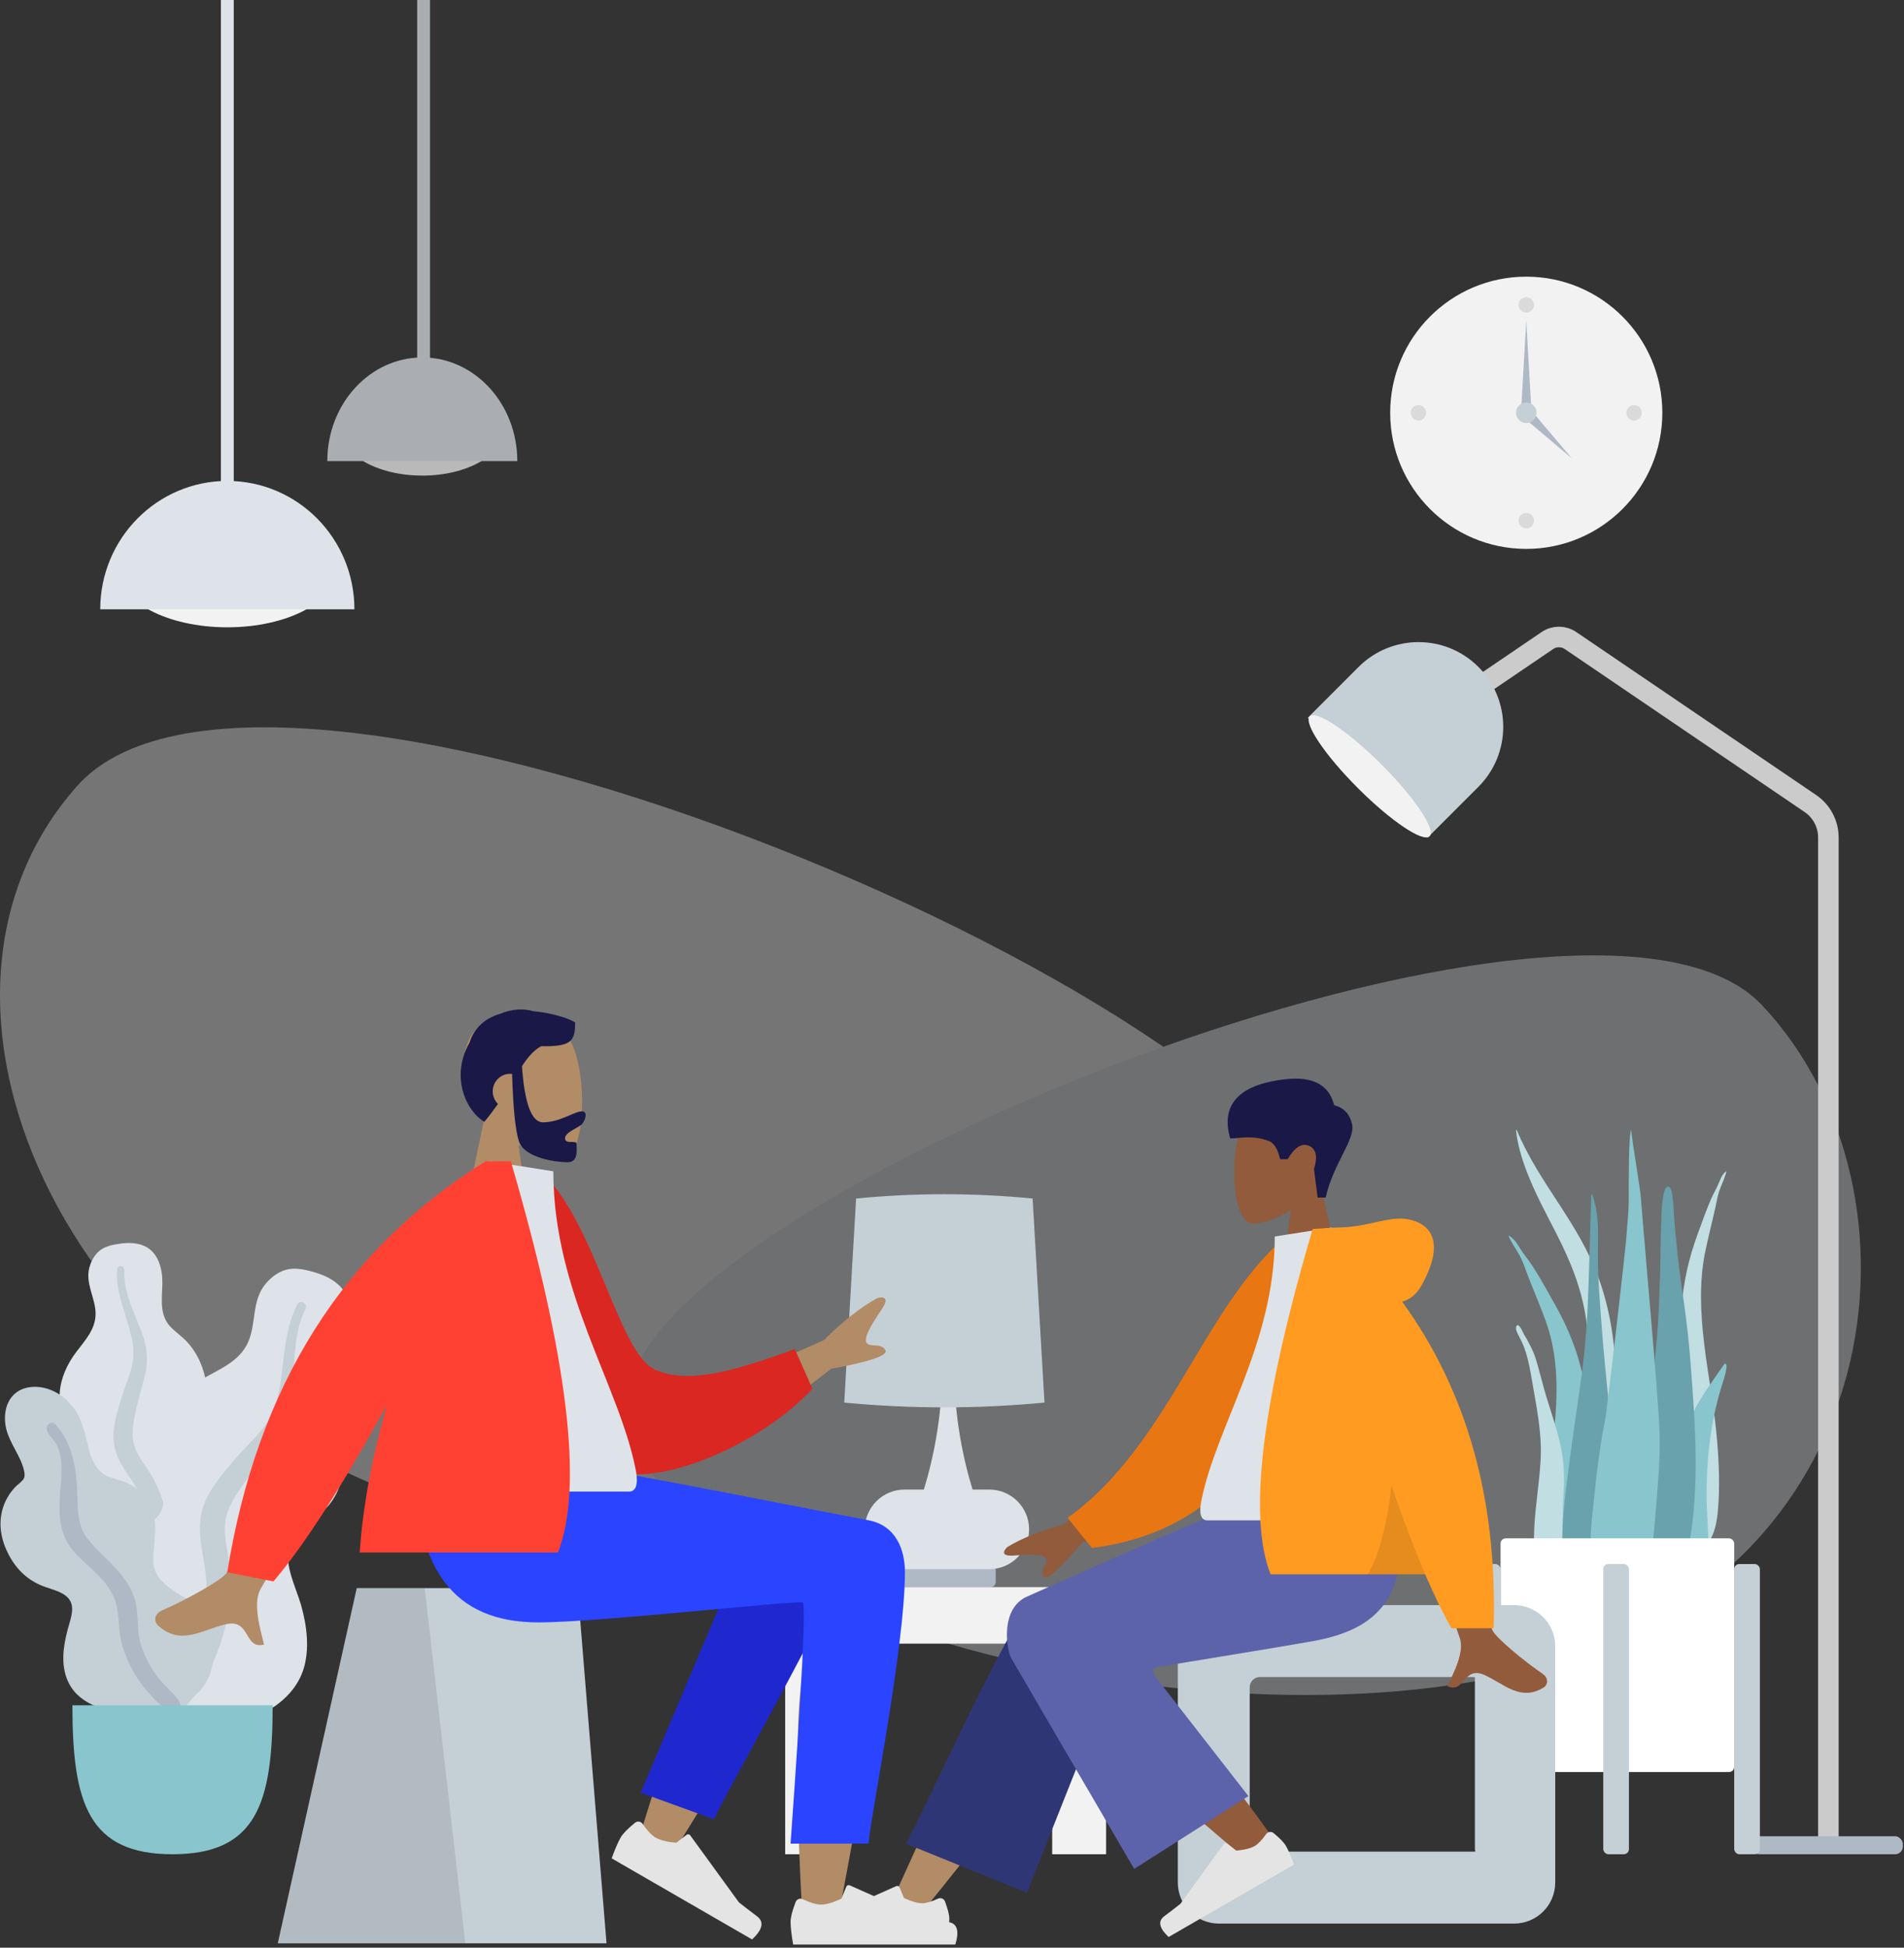 <?xml version="1.0" encoding="UTF-8"?>
<svg width="309px" height="316px" viewBox="0 0 309 316" version="1.1" xmlns="http://www.w3.org/2000/svg" xmlns:xlink="http://www.w3.org/1999/xlink">
    <rect x="0" y="0" width="309" height="316" fill="#333333" stroke="none"/>
    <!-- Generator: Sketch 52.3 (67297) - http://www.bohemiancoding.com/sketch -->
    <title>Group 3</title>
    <desc>Created with Sketch.</desc>
    <g id="High---UserFlow----SANDRA" stroke="none" stroke-width="1" fill="none" fill-rule="evenodd">
        <g id="On-3" transform="translate(-34, -218)">
            <g id="Group-3" transform="translate(33, 218)">
                <g id="Scene/Home">
                    <g id="Clock" transform="translate(226.613, 44.887)">
                        <circle id="Clock-Frame" fill="#F2F2F2" cx="22.083" cy="22.083" r="22.083"></circle>
                        <circle id="Time" fill-opacity="0.1" fill="#000000" cx="22.083" cy="4.583" r="1.25"></circle>
                        <circle id="Time" fill-opacity="0.1" fill="#000000" cx="4.583" cy="22.083" r="1.25"></circle>
                        <circle id="Time" fill-opacity="0.1" fill="#000000" cx="39.583" cy="22.083" r="1.25"></circle>
                        <circle id="Time" fill-opacity="0.1" fill="#000000" cx="22.083" cy="39.583" r="1.25"></circle>
                        <polygon id="Hand" fill="#AFB9C5" points="22.083 7.083 22.917 21.667 21.25 21.667"></polygon>
                        <polygon id="Hand" fill="#AFB9C5" transform="translate(25.922, 25.922) rotate(135) translate(-25.922, -25.922) " points="25.922 20.922 26.756 30.922 25.089 30.922"></polygon>
                        <circle id="Time" fill="#C5CFD6" cx="22.083" cy="22.083" r="1.667"></circle>
                    </g>
                    <g id="Background-Shape-2" opacity="0.346" transform="translate(0.547, 117.412)">
                        <path d="M0.548,84.282 C3.711,46.875 173.427,-25.326 204.934,10.106 C236.441,45.537 206.151,112.034 140.124,129.062 C74.096,146.09 -2.616,121.69 0.548,84.282 Z" id="Background-Shape" fill="#F2F2F2" transform="translate(108.953, 67.588) scale(-1, 1) translate(-108.953, -67.588) "></path>
                        <path d="M102.519,108.737 C105.366,76.936 258.071,15.558 286.421,45.679 C314.77,75.8 307.594,139.155 248.185,153.631 C188.775,168.106 99.673,140.537 102.519,108.737 Z" id="Background-Shape" fill="#DDE3E9"></path>
                    </g>
                    <g id="Hanging-Lamp" transform="translate(17.268, 0)">
                        <g id="Light" transform="translate(0, 78.026)">
                            <ellipse id="Hanging-Lamp-Light" fill="#F2F2F2" cx="20.625" cy="14.375" rx="17.708" ry="9.375"></ellipse>
                            <path d="M41.25,20.833 C41.25,9.327 32.016,0 20.625,0 C9.234,0 -7.10542736e-15,9.327 -7.10542736e-15,20.833" id="Hanging-Lamp" fill="#DDE3E9"></path>
                        </g>
                        <rect id="Wire" fill="#DDE3E9" x="19.583" y="0" width="2.083" height="81.078"></rect>
                    </g>
                    <g id="Hanging-Lamp" opacity="0.7" transform="translate(54.118, 0)">
                        <g id="Light" transform="translate(0, 57.995)">
                            <ellipse id="Hanging-Lamp-Light" fill="#F2F2F2" cx="15.417" cy="11.601" rx="13.237" ry="7.566"></ellipse>
                            <path d="M30.833,16.813 C30.833,7.527 23.931,0 15.417,0 C6.902,0 -7.10542736e-15,7.527 -7.10542736e-15,16.813" id="Hanging-Lamp" fill="#DDE3E9"></path>
                        </g>
                        <rect id="Wire" fill="#DDE3E9" x="14.583" y="0" width="2.083" height="67.578"></rect>
                    </g>
                    <g id="Lamp" transform="translate(211.279, 97.648)">
                        <path d="M25,17.037 L40.849,6.272 C41.98,5.504 43.464,5.504 44.595,6.272 L83.528,32.716 C85.355,33.957 86.449,36.022 86.449,38.231 L86.449,200.686" id="Body" stroke="#CBCBCB" stroke-width="3.333"></path>
                        <rect id="Lamp-Base" fill="#AFB9C5" x="73.949" y="200.269" width="24.583" height="2.917" rx="1.25"></rect>
                        <g id="Lamp-Top" transform="translate(20.035, 20.451) rotate(45) translate(-20.035, -20.451) translate(6.076, 6.076)">
                            <path d="M13.763,0.577 L13.763,0.577 C21.357,0.577 27.513,6.733 27.513,14.327 L27.513,25.993 L0.013,25.993 L0.013,14.327 C0.013,6.733 6.169,0.577 13.763,0.577 Z" id="Lamp" fill="#C5CFD6"></path>
                            <ellipse id="Lamp" fill="#F2F2F2" cx="13.837" cy="25.602" rx="13.75" ry="2.708"></ellipse>
                        </g>
                    </g>
                    <g id="Big-Leaf-Plant" transform="translate(1.083, 201.25)">
                        <g id="Big-Ass-Leaf" transform="translate(9.167, 0)">
                            <path d="M10.524,0.489 C11.718,0.343 12.992,0.394 14.102,0.866 C16.462,1.868 17.133,4.656 17.1,6.922 C17.066,9.362 16.548,12.026 18.402,13.992 C19.255,14.895 20.315,15.587 21.152,16.507 C22.047,17.49 22.749,18.615 23.268,19.824 C24.222,22.043 24.691,24.653 23.818,26.981 C23.05,29.031 21.117,30.881 21.535,33.211 C21.97,35.643 24.422,37.502 25.954,39.313 C27.689,41.362 29.286,43.982 29.548,46.669 C29.8,49.245 28.679,51.85 26.958,53.797 C23.52,57.688 18.352,59.595 13.141,59.583 C10.929,59.578 8.424,59.478 6.515,58.289 C5.925,57.922 5.614,57.51 5.263,56.937 C4.949,56.423 4.533,56.088 4.052,55.725 C2.996,54.926 2.233,53.85 1.746,52.645 C-0.145,47.964 1.366,42.174 4.013,38.018 C4.64,37.033 5.154,36.086 4.849,34.912 C4.531,33.687 3.75,32.582 3.058,31.529 C2.375,30.488 1.596,29.495 1.062,28.369 C0.503,27.19 0.345,25.956 0.444,24.666 C0.63,22.242 1.676,20.006 3.157,18.057 C4.584,16.179 6.259,14.383 6.263,11.923 C6.267,9.315 4.524,6.996 5.267,4.345 C5.574,3.248 6.192,2.122 7.187,1.464 C8.141,0.832 9.402,0.626 10.524,0.489 Z" id="leaf" fill="#DDE3E9"></path>
                            <path d="M9.744,4.657 C9.767,4.307 10.182,4.097 10.509,4.188 C10.939,4.308 10.931,4.711 10.92,5.069 C10.885,6.17 11.044,7.24 11.309,8.309 C11.859,10.531 12.876,12.578 13.682,14.712 C14.487,16.844 14.865,19.046 14.392,21.302 C13.947,23.429 13.248,25.501 12.792,27.631 C12.391,29.509 11.963,31.489 12.575,33.361 C13.163,35.164 14.464,36.632 15.401,38.261 C17.34,41.633 18.201,45.373 18.316,49.223 C18.369,51.011 18.321,52.815 17.906,54.568 C17.668,55.577 17.347,56.942 16.482,57.639 C16.083,57.96 15.4,58.071 15.065,57.595 C14.749,57.149 15.026,56.458 15.126,55.982 C15.559,53.922 15.647,51.817 15.543,49.726 C15.442,47.7 15.203,45.677 14.565,43.743 C13.974,41.947 13.075,40.334 12.017,38.764 C10.938,37.163 9.818,35.559 9.372,33.662 C8.919,31.736 9.287,29.776 9.779,27.886 C10.299,25.888 10.98,23.947 11.684,22.002 C12.37,20.107 12.613,18.315 12.235,16.332 C11.486,12.414 9.483,8.737 9.744,4.657 Z" id="middle-thing" fill="#C5CFD6"></path>
                        </g>
                        <g id="Big-Ass-Leaf" transform="translate(13.333, 4.583)">
                            <path d="M37.872,0.659 C39.349,1.108 40.816,1.831 41.869,2.966 C44.107,5.379 43.421,9.025 42.185,11.689 C40.854,14.556 38.838,17.437 39.975,20.726 C40.497,22.238 41.375,23.608 41.871,25.132 C42.4,26.76 42.629,28.456 42.6,30.155 C42.546,33.276 41.716,36.606 39.462,38.905 C37.477,40.93 34.232,42.112 33.49,45.086 C32.716,48.188 34.609,51.662 35.449,54.601 C36.4,57.927 36.889,61.855 35.776,65.17 C34.709,68.347 32.017,70.845 28.97,72.252 C22.881,75.065 15.812,74.632 9.707,71.908 C7.114,70.751 4.229,69.329 2.619,66.93 C2.121,66.189 1.973,65.539 1.865,64.679 C1.768,63.908 1.457,63.296 1.085,62.616 C0.268,61.122 -0.058,59.452 0.008,57.773 C0.264,51.255 5.097,45.193 10.398,41.655 C11.654,40.817 12.758,39.963 13.021,38.417 C13.295,36.802 12.963,35.089 12.709,33.484 C12.458,31.898 12.068,30.318 12.037,28.709 C12.004,27.024 12.472,25.482 13.27,24.008 C14.769,21.238 17.178,19.137 19.946,17.603 C22.611,16.125 25.526,14.872 26.83,11.965 C28.213,8.883 27.395,5.234 29.667,2.485 C30.608,1.347 31.927,0.336 33.442,0.076 C34.895,-0.174 36.483,0.237 37.872,0.659 Z" id="leaf" fill="#DDE3E9"></path>
                            <path d="M34.855,5.755 C35.064,5.352 35.66,5.321 35.994,5.6 C36.435,5.968 36.214,6.44 36.013,6.859 C35.396,8.144 35.022,9.495 34.772,10.9 C34.252,13.819 34.369,16.776 34.193,19.726 C34.017,22.673 33.306,25.478 31.572,27.902 C29.938,30.188 28.035,32.276 26.386,34.559 C24.934,36.572 23.397,38.693 23.131,41.231 C22.876,43.674 23.628,46.094 23.87,48.514 C24.372,53.524 23.418,58.405 21.537,63.024 C20.663,65.169 19.662,67.28 18.259,69.139 C17.451,70.209 16.361,71.657 14.985,72.029 C14.35,72.2 13.494,71.974 13.351,71.235 C13.216,70.541 13.901,69.867 14.267,69.356 C15.853,67.144 17.057,64.697 18.031,62.166 C18.975,59.714 19.754,57.194 20.022,54.568 C20.27,52.132 20.064,49.751 19.649,47.336 C19.227,44.875 18.756,42.388 19.229,39.909 C19.708,37.39 21.165,35.262 22.729,33.282 C24.384,31.188 26.197,29.246 28.039,27.312 C29.833,25.428 31.057,23.433 31.652,20.886 C32.829,15.854 32.413,10.449 34.855,5.755 Z" id="middle-thing" fill="#C5CFD6"></path>
                        </g>
                        <g id="Big-Ass-Leaf" transform="translate(0, 23.75)">
                            <path d="M5.544,-1.56319402e-13 C8,-1.56319402e-13 10.159,1.302 11.647,3.149 C13.389,5.312 13.741,7.953 14.448,10.53 C14.8,11.813 15.405,13.086 16.466,13.957 C17.43,14.75 18.655,14.909 19.81,15.296 C22.118,16.07 23.981,17.934 24.717,20.208 C25.615,22.983 24.664,25.781 24.828,28.592 C24.978,31.174 27.524,32.786 29.572,34.023 C31.592,35.244 33.412,36.387 34.02,38.764 C34.665,41.286 34.882,44.102 33.988,46.593 C32.501,50.741 28.147,52.568 23.94,52.851 C20.122,53.108 15.322,52.705 12.454,49.933 C10.739,48.275 10.117,45.955 10.195,43.648 C10.242,42.213 10.527,40.791 10.894,39.405 C11.155,38.422 11.507,37.443 11.607,36.428 C11.873,33.726 9.376,33.207 7.25,32.465 C4.549,31.522 2.658,29.742 1.343,27.261 C0.119,24.951 -0.395,22.358 0.339,19.814 C0.714,18.516 1.394,17.337 2.316,16.335 C2.722,15.894 3.294,15.526 3.661,15.063 C4.003,14.63 3.928,14.069 3.811,13.562 C3.266,11.221 1.567,9.282 0.96,6.945 C0.412,4.836 0.736,2.21 2.665,0.849 C3.498,0.261 4.526,0.006 5.544,-1.56319402e-13 Z" id="leaf" fill="#C5CFD6"></path>
                            <path d="M8.891,6.101 C11.494,8.873 12.201,12.635 12.409,16.282 C12.525,18.326 12.404,20.483 13.005,22.466 C13.519,24.164 14.724,25.461 15.966,26.688 C18.466,29.156 21.254,31.666 21.986,35.239 C22.415,37.336 22.125,39.501 22.718,41.575 C23.257,43.46 24.206,45.312 25.361,46.904 C26.291,48.185 27.502,49.167 28.518,50.361 C28.828,50.726 29.272,51.263 29.144,51.778 C28.994,52.381 28.226,52.572 27.681,52.477 C26.411,52.256 25.341,51.043 24.511,50.161 C23.296,48.871 22.263,47.484 21.424,45.928 C20.493,44.2 19.743,42.366 19.423,40.427 C19.09,38.416 19.256,36.32 18.496,34.39 C17.218,31.142 14.119,29.225 11.878,26.693 C9.087,23.539 9.503,19.613 9.789,15.733 C9.946,13.601 10.102,11.193 9.025,9.246 C8.613,8.502 7.696,7.81 7.519,6.965 C7.357,6.191 8.242,5.409 8.891,6.101 Z" id="middle-thing" fill="#AFB9C5"></path>
                        </g>
                        <path d="M11.667,75.417 C11.667,91.274 14.255,99.583 27.917,99.583 C41.579,99.583 44.167,91.274 44.167,75.417 L11.667,75.417 Z" id="Base" fill="#89C5CC"></path>
                    </g>
                    <g id="Table" transform="translate(128.427, 193.75)">
                        <g id="Lamp" transform="translate(9.583, 0)">
                            <rect id="Lamp-Base" fill="#AFB9C5" x="8.75" y="60" width="15.833" height="3.75" rx="0.833"></rect>
                            <path d="M12.917,47.917 C14.705,42.119 15.708,36.008 15.924,29.583 L17.083,29.583 L17.826,29.583 C18.042,36.008 19.045,42.119 20.833,47.917 L23.542,47.917 C27.109,47.917 30,50.808 30,54.375 C30,57.942 27.109,60.833 23.542,60.833 L9.792,60.833 C6.225,60.833 3.333,57.942 3.333,54.375 C3.333,50.808 6.225,47.917 9.792,47.917 L12.917,47.917 Z" id="Lamp-Body" fill="#DDE3E9"></path>
                            <path d="M1.926,0.699 C6.701,0.233 11.475,6.08218198e-16 16.25,0 C21.025,0 25.799,0.233 30.574,0.699 L32.5,33.805 C27.083,34.324 21.667,34.583 16.25,34.583 C10.833,34.583 5.417,34.324 0,33.805 L1.926,0.699 Z" id="Shade" fill="#C5CFD6"></path>
                        </g>
                        <path d="M8.75,63.75 L43.333,63.75 L52.083,63.75 L52.083,107.083 L43.333,107.083 L43.333,72.917 L8.75,72.917 L8.75,107.083 L0,107.083 L0,63.75 L8.75,63.75 Z" fill="#F2F2F2"></path>
                    </g>
                    <g id="Plant" transform="translate(240.361, 183.333)">
                        <g id="Succulents" transform="translate(5.417, 0)">
                            <path d="M1.409,0.087 C5.089,8.832 11.346,14.909 14.659,24.002 C16.624,29.395 17.443,35.258 17.493,41.263 C17.52,44.525 17.463,47.789 17.448,51.051 C17.433,54.232 17.346,57.392 17.076,60.553 C16.805,63.73 16.501,66.869 16.367,70.066 C16.263,72.557 16.215,75.455 15.371,77.727 C14.7,79.534 12.993,79.798 12.54,77.607 C12.289,76.389 12.32,75.028 12.348,73.776 C12.384,72.17 12.477,70.566 12.525,68.96 C12.716,62.515 12.468,56.069 12.598,49.622 C12.725,43.322 13.534,37.03 12.638,30.772 C11.899,25.605 10.019,21.168 7.859,16.914 C5.781,12.821 3.519,8.828 2.115,4.173 C1.711,2.836 1.4,1.45 1.25,0.013 C1.315,-0.018 1.368,0.007 1.409,0.087 Z" id="Thi-Succs!" fill="#C1DEE2"></path>
                            <path d="M0.406,17.34 C1.134,17.867 1.542,18.636 2.034,19.396 C2.647,20.34 3.367,21.193 3.979,22.138 C5.256,24.108 6.378,26.199 7.542,28.249 C9.752,32.141 11.43,36.288 12.261,40.79 C13.123,45.455 13.355,50.27 13.716,55.005 C14.1,60.023 14.486,65.078 14.536,70.116 C14.559,72.373 14.681,74.769 14.41,77.01 C14.241,78.405 13.612,79.595 12.192,79.583 C9.177,79.559 7.761,76.22 7.17,73.481 C6.3,69.448 6.126,65.164 6.264,61.039 C6.43,56.066 7.293,51.167 7.667,46.213 C8.062,40.969 7.839,35.817 6.036,30.879 C5.125,28.383 4.068,25.948 3.118,23.469 C2.714,22.413 2.383,21.329 1.837,20.346 C1.23,19.253 0.476,18.261 -3.0475622e-14,17.083 C0.135,17.169 0.27,17.255 0.406,17.34 Z" id="Thi-Succs!" fill="#89C5CC"></path>
                            <path d="M35.139,6.882 C35.232,6.811 35.324,6.739 35.417,6.667 C35.15,7.789 34.669,8.7 34.302,9.726 C33.971,10.648 33.804,11.691 33.581,12.699 C33.058,15.066 32.454,17.379 31.961,19.767 C30.983,24.49 31.168,29.579 31.809,34.82 C32.414,39.771 33.372,44.714 33.828,49.663 C34.206,53.768 34.369,58.001 34.008,61.917 C33.763,64.577 32.959,67.752 30.77,67.484 C29.739,67.358 29.202,66.117 28.985,64.717 C28.637,62.467 28.564,60.102 28.429,57.866 C28.126,52.873 28.066,47.896 28.006,42.955 C27.949,38.293 27.794,33.539 28.105,28.995 C28.405,24.61 29.345,20.658 30.689,17.012 C31.396,15.092 32.071,13.126 32.866,11.295 C33.247,10.417 33.713,9.641 34.094,8.764 C34.401,8.058 34.645,7.334 35.139,6.882 Z" id="Thi-Succs!" fill="#C1DEE2"></path>
                            <path d="M1.337,31.792 C1.736,31.123 2.613,33.331 2.747,33.608 C2.69,33.47 2.634,33.332 2.577,33.194 C3.368,34.51 4.092,35.88 4.542,37.389 C4.988,38.883 5.37,40.407 5.788,41.911 C6.572,44.734 7.584,47.476 8.295,50.324 C8.987,53.099 9.161,55.827 8.994,58.698 C8.82,61.681 8.713,64.711 8.916,67.693 C9.013,69.117 9.476,70.443 9.793,71.814 C10.111,73.187 10.361,74.577 10.736,75.933 C10.823,75.756 10.834,76.347 10.833,76.391 C10.831,76.73 10.784,77.014 10.675,77.335 C10.395,78.161 9.871,78.862 9.074,79.09 C7.634,79.501 6.297,78.191 5.832,76.808 C5.166,74.823 4.799,72.63 4.481,70.543 C4.19,68.63 4.121,66.706 4.208,64.766 C4.378,60.942 5.07,57.167 5.258,53.344 C5.461,49.182 4.637,45.271 3.946,41.219 C3.614,39.266 3.296,37.332 2.648,35.472 C2.386,34.719 2.045,34.054 1.686,33.359 C1.483,32.963 1.07,32.257 1.337,31.792 Z" id="Thi-Succs!" fill="#C1DEE2"></path>
                            <path d="M13.022,25.29 C12.857,30.059 12.572,34.792 11.936,39.51 C11.287,44.325 10.542,49.124 9.917,53.943 C9.31,58.634 8.673,63.404 8.758,68.16 C8.82,71.664 8.239,77.591 12.131,79.32 C16.072,81.072 16.917,73.593 17.176,71.125 C17.672,66.389 17.511,61.603 17.271,56.841 C17.023,51.954 16.611,47.092 16.1,42.222 C15.532,36.814 15.087,31.381 14.729,25.957 C14.552,23.274 14.508,20.595 14.557,17.912 C14.603,15.379 14.507,12.821 13.607,10.417 C13.56,10.451 13.513,10.485 13.466,10.519" id="Thi-Succs!" fill="#69A1AC"></path>
                            <path d="M33.368,40.398 C32.659,41.431 31.945,42.453 31.275,43.547 C30.078,45.504 28.995,47.68 28.669,50.478 C27.987,56.333 28.534,62.658 28.666,68.693 C28.693,69.926 28.537,71.122 29.023,72.296 C29.464,73.36 30.288,74.171 31.073,74.167 C32.755,74.157 32.498,70.04 32.501,68.227 C32.506,65.051 32.15,61.843 32.18,58.669 C32.211,55.525 32.402,52.373 32.858,49.387 C33.319,46.364 33.995,43.462 34.887,40.754 C35.011,40.378 35.899,37.474 35.06,37.974" id="Thi-Succs!" fill="#89C5CC"></path>
                            <path d="M25.943,9.167 C24.837,9.167 24.844,14.677 24.811,15.385 C24.691,17.94 24.719,20.495 24.643,23.05 C24.477,28.625 24.272,34.25 23.435,39.761 C22.984,42.728 22.461,45.682 21.899,48.626 C21.335,51.579 20.578,54.528 20.207,57.518 C19.851,60.393 20.052,63.324 20.101,66.213 C20.15,69.119 20.237,72.031 20.618,74.912 C20.712,75.623 20.822,76.331 20.94,77.038 C21.038,77.627 20.981,78.357 21.147,78.917 C21.414,79.813 22.555,80.107 23.324,79.967 C25.404,79.587 26.733,76.975 27.444,75.067 C28.351,72.63 28.833,69.986 29.308,67.418 C29.846,64.509 30.162,61.555 30.31,58.593 C30.611,52.573 30.225,46.547 29.793,40.546 C29.553,37.209 29.276,33.886 28.852,30.569 C28.43,27.267 27.889,23.979 27.536,20.667 C27.28,18.26 27.027,15.85 26.861,13.434 C26.821,12.858 26.788,9.167 25.943,9.167" id="Thi-Succs!" fill="#69A1AC"></path>
                            <path d="M24.559,49.224 C24.378,43.439 22.053,18.025 21.524,11.028 C21.391,9.277 20.117,1.985 19.952,-1.2490009e-14 C19.504,0.561 19.542,9.296 19.547,11.303 C19.552,13.288 19.306,15.24 19.18,17.215 C19.05,19.23 16.072,45.25 15.685,47.186 C14.916,51.038 14.402,54.99 14.005,58.928 C13.618,62.766 13.017,66.816 13.534,70.674 C13.653,71.562 13.841,72.437 14.148,73.252 C14.479,74.134 14.706,74.949 14.972,75.872 C15.399,77.358 16.173,78.662 17.362,79.276 C19.799,80.534 21.108,77.686 21.771,75.207 C22.831,71.248 23.511,67.224 23.829,63.066 C24.182,58.466 24.703,53.856 24.559,49.224" id="Thi-Succs!" fill="#89C5CC"></path>
                        </g>
                        <g id="Planter" transform="translate(0, 66.25)">
                            <rect id="Vase" fill="#FFFFFF" x="4.167" y="0" width="37.917" height="37.917" rx="0.833"></rect>
                            <rect id="Leg" fill="#C5CFD6" x="0" y="4.167" width="4.167" height="47.083" rx="0.833"></rect>
                            <rect id="Leg" fill="#C5CFD6" x="20.833" y="4.167" width="4.167" height="47.083" rx="0.833"></rect>
                            <rect id="Leg" fill="#C5CFD6" x="42.083" y="4.167" width="4.167" height="47.083" rx="0.833"></rect>
                        </g>
                    </g>
                </g>
                <g id="Group-2" transform="translate(15.901, 150)">
                    <g id="Group">
                        <g id="Head/Front/Short-Beard" transform="translate(34.654, 0)">
                            <g id="Head" stroke-width="1" transform="translate(25.263, 14.719)" fill="#B28B67">
                                <path d="M3.865,16.376 C1.71,13.808 0.251,10.661 0.494,7.134 C1.197,-3.027 15.134,-0.792 17.845,4.337 C20.556,9.465 20.234,22.474 16.73,23.391 C15.333,23.756 12.356,22.861 9.326,21.007 L11.228,34.661 L0,34.661 L3.865,16.376 Z"></path>
                            </g>
                            <path d="M35.151,22.975 C35.581,29.052 36.718,32.09 38.562,32.09 C41.328,32.09 43.675,30.307 44.889,30.307 C45.773,30.307 45.576,31.431 44.989,32.264 C44.506,32.952 42.149,33.614 42.149,34.68 C42.149,35.746 44.011,34.921 44.011,35.553 C44.011,36.599 44.338,38.564 42.55,38.564 C40.741,38.564 35.553,37.895 34.664,35.17 C34.09,33.411 33.719,29.766 33.551,24.235 C33.441,24.222 33.33,24.215 33.216,24.215 C31.666,24.215 30.409,25.491 30.409,27.064 C30.409,27.863 30.733,28.585 31.255,29.102 C30.605,30.032 29.878,31.004 29.043,32.007 C25.91,30.099 23.585,24.514 26.648,19.148 C27.495,16.52 29.412,15.116 31.676,14.464 C33.51,13.685 35.414,13.597 37.021,14.064 C40.171,14.338 42.984,15.313 43.782,15.892 C43.782,18.919 43.204,19.817 38.268,19.738 C37.055,20.388 36.122,21.508 35.151,22.975 Z" id="Hair" fill="#191847"></path>
                        </g>
                        <g id="Bottom/Sitting/Skinny-Jeans-1" transform="translate(0, 88.056)">
                            <g id="Objects/Seat/Cube" transform="translate(4.667, 19.6)" stroke-width="1">
                                <g id="Seat" transform="translate(25.515, 0)">
                                    <polygon id="Seat-Stuff" fill="#C5CFD6" points="12.815 0 48.654 0 53.351 57.628 0 57.628"></polygon>
                                    <polygon id="Seat-Stuff" fill-opacity="0.1" fill="#000000" points="12.815 0 23.837 0 30.435 57.628 0 57.628"></polygon>
                                </g>
                            </g>
                            <path d="M120.378,9.686 C124.222,7.378 130.671,10.344 130.667,13.645 C130.653,23.521 121.64,70.071 121.169,73.013 C120.699,75.956 115.657,76.733 115.364,73.023 C114.896,67.119 114.029,46.682 114.897,37.223 C115.255,33.318 115.641,29.599 116.021,26.282 C111.292,34.823 103.977,47.052 94.077,62.969 L88.702,60.514 C92.923,46.609 96.383,36.792 99.084,31.064 C103.709,21.257 108.045,12.857 109.87,9.899 C112.741,5.245 117.738,6.869 120.378,9.686 Z" id="Skin" fill="#B28B67"></path>
                            <path d="M97.449,57.559 L99.837,10.187 C101.558,1.996 116.127,5.798 116.121,10.187 C116.107,20.153 110.121,54.58 110.117,57.549 L97.449,57.559 Z" id="LegLower" fill="#1F28CF" transform="translate(106.785, 31.463) rotate(20) translate(-106.785, -31.463) "></path>
                            <g id="Accessories/Shoe/Flat-Sneaker" transform="translate(100.567, 62.067) rotate(30) translate(-100.567, -62.067) translate(86.333, 52.733)" fill="#E4E4E4">
                                <path d="M1.289,11.726 C0.741,13.169 0.467,14.244 0.467,14.951 C0.467,15.791 0.607,17.016 0.887,18.627 C1.863,18.627 10.637,18.627 27.208,18.627 C27.892,16.371 27.497,15.153 26.024,14.973 C24.55,14.793 23.326,14.63 22.351,14.485 L10.07,9.022 C9.86,8.928 9.613,9.023 9.52,9.233 C9.518,9.237 9.517,9.24 9.515,9.244 L8.709,11.194 C7.345,11.83 6.237,12.147 5.384,12.147 C4.673,12.147 3.685,11.854 2.419,11.266 L2.419,11.266 C2.001,11.072 1.506,11.254 1.312,11.671 C1.304,11.689 1.296,11.707 1.289,11.726 Z" id="shoe"></path>
                            </g>
                            <g id="Accessories/Shoe/Flat-Sneaker" transform="translate(112.933, 58.8)" fill="#E4E4E4">
                                <path d="M1.289,11.726 C0.741,13.169 0.467,14.244 0.467,14.951 C0.467,15.791 0.607,17.016 0.887,18.627 C1.863,18.627 10.637,18.627 27.208,18.627 C27.892,16.371 27.497,15.153 26.024,14.973 C24.55,14.793 23.326,14.63 22.351,14.485 L10.07,9.022 C9.86,8.928 9.613,9.023 9.52,9.233 C9.518,9.237 9.517,9.24 9.515,9.244 L8.709,11.194 C7.345,11.83 6.237,12.147 5.384,12.147 C4.673,12.147 3.685,11.854 2.419,11.266 L2.419,11.266 C2.001,11.072 1.506,11.254 1.312,11.671 C1.304,11.689 1.296,11.707 1.289,11.726 Z" id="shoe"></path>
                            </g>
                            <path d="M131.96,17.002 C131.96,29.4 126.072,58.319 126.068,61.049 L113.4,61.059 C115.254,35.255 115.912,22.213 115.372,21.935 C114.564,21.518 82.215,25.165 72.514,25.165 C58.524,25.165 52.736,16.343 52.267,-4.40536496e-13 L79.98,-4.40536496e-13 C85.623,0.604 115.056,6.54 125.987,8.581 C130.667,9.455 131.96,13.587 131.96,17.002 Z" id="Leg-and-Butt" fill="#2B44FF"></path>
                        </g>
                        <g id="Body/Jacket-2" transform="translate(9.366, 38.407)">
                            <path d="M92.523,36.487 L109.455,29.006 C112.422,26.033 115.286,23.773 118.048,22.227 C118.874,21.962 120.285,21.882 118.78,24.094 C117.274,26.307 115.789,28.702 116.391,29.477 C116.992,30.252 118.735,29.396 119.424,30.657 C119.883,31.498 116.945,32.503 110.611,33.674 L97.93,43.454 L92.523,36.487 Z M24.069,38.547 L33.645,40.458 C24.015,58.512 18.851,68.081 18.152,69.164 C16.58,71.601 18.047,76.068 18.588,78.42 C15.189,79.216 16.53,74.069 12.228,75.144 C8.301,76.125 4.972,78.642 1.31,75.247 C0.86,74.83 0.531,73.525 2.065,72.856 C5.889,71.188 11.538,68.067 12.454,66.855 C13.704,65.202 17.575,55.766 24.069,38.547 Z" id="Skin" fill="#B28B67"></path>
                            <path d="M57.595,4.631 L61.56,3.584 C71.076,11.373 76.452,31.615 82.533,33.824 C88.283,35.914 95.896,32.739 104.91,28.564 L108.321,34.721 C100.669,44.666 83.331,54.019 75.64,50.219 C63.342,44.142 58.428,19.026 57.595,4.631 Z" id="Coat-Back" fill="#DB2721" transform="translate(82.958, 27.334) rotate(5) translate(-82.958, -27.334) "></path>
                            <path d="M42.056,53.59 C58.258,53.59 70.176,53.59 77.809,53.59 C79.443,53.59 79.135,51.217 78.899,50.019 C76.173,36.198 65.533,21.3 65.533,1.627 L55.22,0 C46.69,13.801 43.741,30.793 42.056,53.59 Z" id="Shirt" fill="#DDE3E9"></path>
                            <path d="M38.49,39.597 C31.202,52.822 25.075,62.344 20.111,68.162 L12.617,66.686 C17.444,36.568 31.424,14.34 54.555,-3.4767554e-14 L54.673,-3.88602954e-14 L58.639,0 C67.897,31.748 70.449,52.902 66.295,63.462 L34.112,63.462 C34.621,55.735 36.254,47.564 38.49,39.597 Z" id="Coat-Front" fill="#FF4133"></path>
                        </g>
                    </g>
                </g>
                <g id="A-Human/Sitting" transform="translate(212.981, 238.542) scale(-1, 1) translate(-212.981, -238.542) translate(150.481, 165)">
                    <g id="Head/Front/Short-2" transform="translate(34.167, 0)">
                        <g id="Head" stroke-width="1" transform="translate(22.5, 12.917)" fill="#915B3C">
                            <path d="M3.443,14.371 C1.523,12.117 0.223,9.355 0.44,6.261 C1.066,-2.656 13.479,-0.695 15.893,3.806 C18.308,8.306 18.021,19.722 14.9,20.526 C13.656,20.847 11.005,20.061 8.306,18.435 L10,30.417 L0,30.417 L3.443,14.371 Z"></path>
                        </g>
                        <path d="M25.174,29.295 C23.919,23.711 20.344,19.905 20.89,17.409 C21.254,15.745 22.224,14.711 23.801,14.305 C24.616,11.006 27.246,9.603 31.69,10.096 C38.356,10.835 42.425,13.603 40.668,19.695 C39.053,19.695 37.103,19.111 34.406,20.112 C33.551,20.429 32.939,21.414 32.571,23.066 L31.352,23.066 C30.17,21.105 29.004,20.385 27.854,20.905 C26.705,21.424 26.444,22.686 27.071,24.691 L26.47,29.295 L25.174,29.295 Z" id="Hair" fill="#191847"></path>
                    </g>
                    <g id="Bottom/Sitting/Baggy-Pants" transform="translate(0, 77.917)">
                        <g id="Objects/Seat/Cube-2" transform="translate(4.167, 17.5)" fill="#C5CFD6">
                            <path d="M24.583,0 L72.5,0 C76.182,2.59382889e-15 79.167,2.985 79.167,6.667 L79.167,45 C79.167,48.682 76.182,51.667 72.5,51.667 L24.583,51.667 C20.901,51.667 17.917,48.682 17.917,45 L17.917,6.667 C17.917,2.985 20.901,6.76353751e-16 24.583,0 Z M31.25,11.667 C30.33,11.667 29.583,12.413 29.583,13.333 L29.583,38.333 C29.583,39.254 30.33,40 31.25,40 L65.833,40 C66.754,40 67.5,39.254 67.5,38.333 L67.5,13.333 C67.5,12.413 66.754,11.667 65.833,11.667 L31.25,11.667 Z" id="Seat"></path>
                        </g>
                        <path d="M124.65,67.083 C116.435,57.052 110.876,49.615 107.974,44.772 C103.006,36.481 98.939,29.103 97.655,26.285 C94.595,19.565 104.701,16.418 106.988,19.552 C110.45,24.297 117.843,39.226 129.167,64.341 L124.65,67.083 Z" id="LegLower" fill="#B28B67"></path>
                        <path d="M107.816,64.167 L92.527,25.682 C89.257,18.666 105.048,14.055 107.451,17.32 C112.907,24.732 125.875,53.973 127.5,56.181 L107.816,64.167 Z" id="LegLower" fill="#2F3676"></path>
                        <g id="Lower-Leg" stroke-width="1" transform="translate(91.739, 41.041) rotate(39) translate(-91.739, -41.041) translate(80.28, 11.041)" fill="#915B3C">
                            <path d="M2.004,57.481 C1.585,52.231 0.806,34.056 1.585,25.643 C1.809,23.226 2.045,20.888 2.283,18.696 C2.99,12.179 15.075,12.385 14.115,18.576 C11.725,33.996 7.519,55.605 7.217,57.473 C6.795,60.09 2.268,60.781 2.004,57.481 Z" id="LegLower"></path>
                        </g>
                        <g id="Accessories/Shoe/Flat-Sneaker" transform="translate(78.958, 58.333) rotate(30) translate(-78.958, -58.333) translate(66.25, 50)" fill="#E4E4E4">
                            <path d="M1.116,10.584 C0.65,11.829 0.417,12.76 0.417,13.377 C0.417,14.129 0.542,15.225 0.792,16.667 C1.664,16.667 9.497,16.667 24.293,16.667 C24.904,14.648 24.551,13.558 23.235,13.397 C21.92,13.236 20.827,13.09 19.956,12.961 L9.033,8.091 C8.823,7.998 8.577,8.092 8.483,8.302 C8.482,8.306 8.48,8.309 8.478,8.313 L7.776,10.016 C6.558,10.584 5.568,10.869 4.807,10.869 C4.188,10.869 3.334,10.619 2.244,10.119 L2.244,10.119 C1.825,9.927 1.331,10.111 1.139,10.529 C1.13,10.547 1.123,10.566 1.116,10.584 Z" id="shoe"></path>
                        </g>
                        <g id="Accessories/Shoe/Flat-Sneaker" transform="translate(120, 55)" fill="#E4E4E4">
                            <path d="M1.116,10.584 C0.65,11.829 0.417,12.76 0.417,13.377 C0.417,14.129 0.542,15.225 0.792,16.667 C1.664,16.667 9.497,16.667 24.293,16.667 C24.904,14.648 24.551,13.558 23.235,13.397 C21.92,13.236 20.827,13.09 19.956,12.961 L9.033,8.091 C8.823,7.998 8.577,8.092 8.483,8.302 C8.482,8.306 8.48,8.309 8.478,8.313 L7.776,10.016 C6.558,10.584 5.568,10.869 4.807,10.869 C4.188,10.869 3.334,10.619 2.244,10.119 L2.244,10.119 C1.825,9.927 1.331,10.111 1.139,10.529 C1.13,10.547 1.123,10.566 1.116,10.584 Z" id="shoe"></path>
                        </g>
                        <path d="M87.026,27.604 C74.319,25.534 65.808,24.119 61.492,23.358 C49.191,21.188 45.603,14.569 47.724,0.126 L70.389,0.126 C73.389,0.992 85.921,6.349 107.986,16.197 C111.956,18.167 111.217,23.978 110.491,25.893 C110.462,25.971 103.769,37.439 90.413,60.297 L71.873,48.486 L87.061,28.996 C87.462,28.188 87.45,27.724 87.026,27.604 Z" id="Leg-and-Butt" fill="#5C63AB"></path>
                    </g>
                    <g id="Body/Hoodie" transform="translate(9.167, 34.167)">
                        <path d="M79.492,38.421 L92.783,48.181 C96.388,49.154 99.4,50.364 101.818,51.812 C102.389,52.332 103.08,53.387 100.711,53.205 C98.341,53.022 95.841,52.937 95.514,53.745 C95.187,54.554 96.621,55.52 95.96,56.61 C95.519,57.337 93.438,55.515 89.716,51.142 L76.554,45.684 L79.492,38.421 Z M28.462,38.758 L37.169,38.793 C31.793,56.148 28.89,65.357 28.462,66.419 C27.497,68.808 29.538,72.447 30.41,74.403 C27.569,75.675 27.871,70.965 24.287,72.633 C21.015,74.155 18.526,76.914 14.745,74.581 C14.281,74.294 13.771,73.214 15.002,72.371 C18.068,70.269 22.486,66.589 23.082,65.378 C23.896,63.727 25.69,54.854 28.462,38.758 Z" id="Skin" fill="#915B3C"></path>
                        <path d="M51.138,3.992 L54.674,3.062 C68.997,13.401 76.401,35.023 93.749,45.303 L90.246,50.517 C61.621,49.488 52.243,23.145 51.138,3.992 Z" id="Coat-Back" fill="#E87613" transform="translate(72.443, 26.79) rotate(5) translate(-72.443, -26.79) "></path>
                        <path d="M37.5,47.5 C51.947,47.5 62.573,47.5 69.38,47.5 C70.837,47.5 70.562,45.397 70.351,44.335 C67.921,32.085 58.434,18.88 58.434,1.442 L49.238,0 C41.632,12.233 39.002,27.294 37.5,47.5 Z" id="Shirt" fill="#DDE3E9"></path>
                        <path d="M37.756,12.024 C36.421,11.64 35.363,10.745 34.583,9.338 C31.222,3.273 32.436,-0.066 36.028,-1.163 C39.62,-2.261 42.823,-8.65973959e-15 48.546,-3.10862447e-15 C48.857,-2.88657986e-15 49.142,0.02 49.401,0.059 L52.28,0.223 C60.539,28.215 62.817,46.89 59.113,56.25 L34.022,56.25 C32.535,59.717 31.112,62.633 29.754,65 L22.917,65 C22.273,44.195 27.22,26.536 37.756,12.024 Z" id="Coat-Front" fill="#FF9B21"></path>
                        <path d="M39.486,41.874 C40.275,48.477 41.557,53.269 43.333,56.25 L34.022,56.25 C35.756,52.206 37.577,47.414 39.486,41.874 Z" id="Shade" fill-opacity="0.1" fill="#000000"></path>
                    </g>
                </g>
            </g>
        </g>
    </g>
</svg>